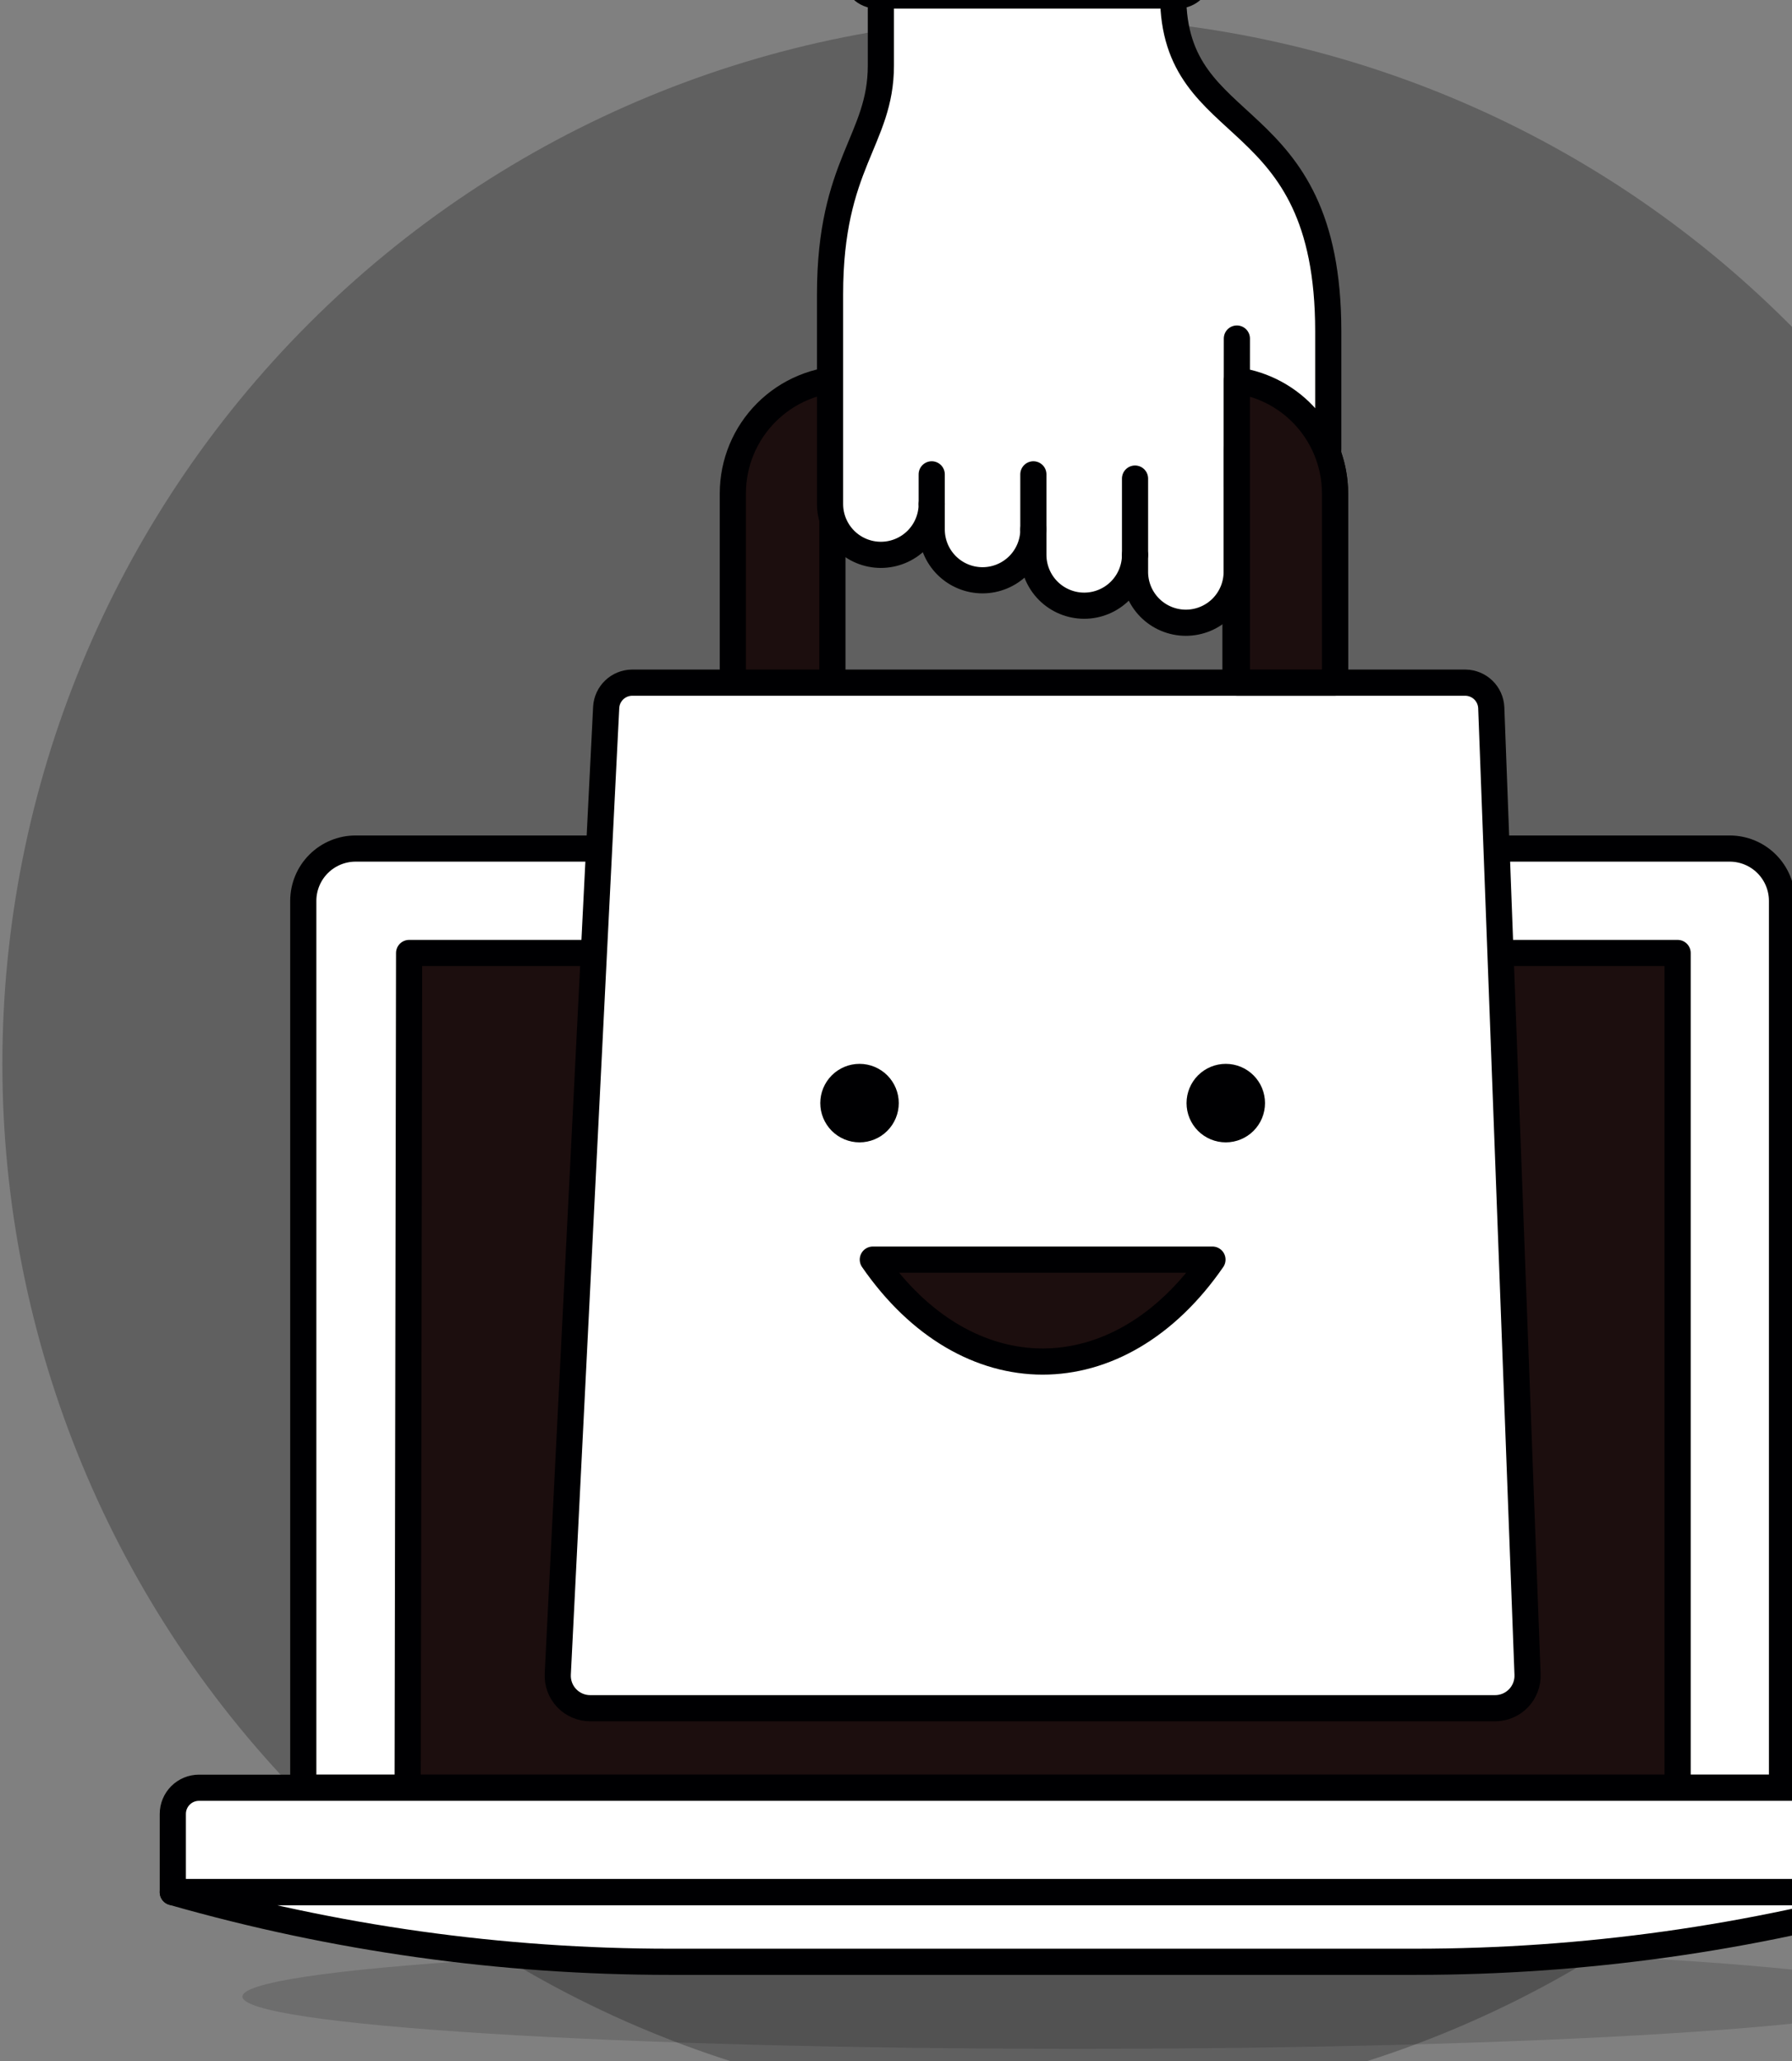 <svg width="274" height="315" viewBox="0 0 274 315" fill="none" xmlns="http://www.w3.org/2000/svg">
<rect x="0" y="0" width="274" height="315" fill="#808080" stroke="none"/>
<path d="M0.364 162.592C0.364 205.027 17.221 245.723 47.227 275.729C77.233 305.735 117.929 322.592 160.364 322.592C202.799 322.592 243.495 305.735 273.501 275.729C303.507 245.723 320.364 205.027 320.364 162.592C320.364 120.157 303.507 79.461 273.501 49.455C243.495 19.449 202.799 2.592 160.364 2.592C117.929 2.592 77.233 19.449 47.227 49.455C17.221 79.461 0.364 120.157 0.364 162.592Z" fill="black" fill-opacity="0.25"/>
<path d="M264.472 129.688H54.372C52.25 129.688 50.215 130.531 48.715 132.031C47.215 133.531 46.372 135.566 46.372 137.688V273.228H272.472V137.688C272.472 135.566 271.629 133.531 270.129 132.031C268.629 130.531 266.594 129.688 264.472 129.688Z" fill="white" stroke="#000002" stroke-width="4" stroke-linecap="round" stroke-linejoin="round"/>
<path d="M256.512 145.648H62.556L62.332 273.228H256.512V145.648Z" fill="#1C0E0E"/>
<path d="M256.512 145.648H62.556L62.332 273.228H256.512V145.648Z" stroke="#000002" stroke-width="4" stroke-linecap="round" stroke-linejoin="round"/>
<path opacity="0.15" d="M37.064 305.148C37.064 306.196 40.367 307.234 46.783 308.202C53.2 309.17 62.604 310.05 74.461 310.791C86.317 311.532 100.392 312.12 115.883 312.521C131.374 312.922 147.977 313.128 164.744 313.128C181.511 313.128 198.114 312.922 213.605 312.521C229.096 312.12 243.171 311.532 255.027 310.791C266.884 310.05 276.288 309.17 282.705 308.202C289.121 307.234 292.424 306.196 292.424 305.148C292.424 304.1 289.121 303.062 282.705 302.094C276.288 301.126 266.884 300.246 255.027 299.505C243.171 298.764 229.096 298.176 213.605 297.775C198.114 297.374 181.511 297.168 164.744 297.168C147.977 297.168 131.374 297.374 115.883 297.775C100.392 298.176 86.317 298.764 74.461 299.505C62.604 300.246 53.2 301.126 46.783 302.094C40.367 303.062 37.064 304.1 37.064 305.148Z" fill="#000002"/>
<path d="M292.424 289.188H26.424V277.228C26.424 276.167 26.846 275.15 27.596 274.4C28.346 273.649 29.363 273.228 30.424 273.228H288.424C289.485 273.228 290.502 273.649 291.253 274.4C292.003 275.15 292.424 276.167 292.424 277.228V289.188Z" fill="white" stroke="#000002" stroke-width="4" stroke-linecap="round" stroke-linejoin="round"/>
<path d="M292.424 289.192C267.718 296.248 242.15 299.828 216.456 299.828H102.392C76.698 299.828 51.13 296.248 26.424 289.192H292.424Z" fill="white" stroke="#000002" stroke-width="4" stroke-linecap="round" stroke-linejoin="round"/>
<path d="M204.132 75.4C204.127 70.762 202.282 66.316 199.003 63.036C195.724 59.756 191.278 57.91 186.64 57.904H129.548C124.909 57.909 120.462 59.754 117.182 63.034C113.902 66.314 112.057 70.761 112.052 75.4V119.608H127.276V75.4C127.291 74.272 127.745 73.193 128.543 72.395C129.341 71.597 130.42 71.142 131.548 71.128H184.64C185.768 71.142 186.846 71.597 187.643 72.395C188.441 73.194 188.895 74.272 188.908 75.4V119.608H204.132V75.4Z" fill="#1C0E0E" stroke="#000002" stroke-width="4" stroke-linecap="round" stroke-linejoin="round"/>
<path d="M228.6 261.072H90.24C89.568 261.072 88.904 260.936 88.286 260.672C87.669 260.407 87.111 260.02 86.648 259.534C86.184 259.048 85.825 258.472 85.59 257.843C85.356 257.213 85.252 256.543 85.284 255.872L92.688 108.08C92.752 107.072 93.194 106.126 93.926 105.431C94.659 104.736 95.626 104.343 96.636 104.332H224.064C225.086 104.343 226.064 104.745 226.799 105.454C227.534 106.164 227.969 107.128 228.016 108.148L233.564 255.936C233.588 256.602 233.477 257.267 233.238 257.889C232.999 258.512 232.637 259.08 232.174 259.559C231.71 260.038 231.155 260.42 230.541 260.68C229.927 260.939 229.267 261.073 228.6 261.072Z" fill="white"/>
<path d="M228.6 261.072H90.24C89.568 261.072 88.904 260.936 88.286 260.672C87.669 260.407 87.111 260.02 86.648 259.534C86.184 259.048 85.825 258.472 85.59 257.843C85.356 257.213 85.252 256.543 85.284 255.872L92.688 108.08C92.752 107.072 93.194 106.126 93.926 105.431C94.659 104.736 95.626 104.343 96.636 104.332H224.064C225.086 104.343 226.064 104.745 226.799 105.454C227.534 106.164 227.969 107.128 228.016 108.148L233.564 255.936C233.588 256.602 233.477 257.267 233.238 257.889C232.999 258.512 232.637 259.08 232.174 259.559C231.71 260.038 231.155 260.42 230.541 260.68C229.927 260.939 229.267 261.073 228.6 261.072V261.072Z" stroke="#000002" stroke-width="4" stroke-linecap="round" stroke-linejoin="round"/>
<path d="M130.828 -12.364V-3.9C130.828 -3.051 131.165 -2.237 131.765 -1.637C132.365 -1.037 133.179 -0.7 134.028 -0.7H180.092C180.941 -0.7 181.755 -1.037 182.355 -1.637C182.955 -2.237 183.292 -3.051 183.292 -3.9V-12.364H130.828Z" fill="white" stroke="#000002" stroke-width="4" stroke-linecap="round" stroke-linejoin="round"/>
<path d="M189.084 74.416V68.732H195.34C197.969 68.729 200.57 69.26 202.988 70.292C203.057 69.733 203.092 69.171 203.092 68.608V50.632C203.092 15.268 179.376 21.708 179.376 -0.688H134.688V10C134.688 21.444 126.916 24.952 126.916 44.972V77.028C126.916 79.089 127.735 81.066 129.192 82.524C130.65 83.981 132.627 84.8 134.688 84.8C136.749 84.8 138.726 83.981 140.184 82.524C141.641 81.066 142.46 79.089 142.46 77.028V80.916C142.46 82.977 143.279 84.954 144.736 86.412C146.194 87.869 148.171 88.688 150.232 88.688C152.293 88.688 154.27 87.869 155.728 86.412C157.185 84.954 158.004 82.977 158.004 80.916V84.8C158.004 86.861 158.823 88.838 160.28 90.296C161.738 91.753 163.715 92.572 165.776 92.572C167.837 92.572 169.814 91.753 171.272 90.296C172.729 88.838 173.548 86.861 173.548 84.8V87.228C173.525 88.263 173.708 89.293 174.088 90.256C174.468 91.219 175.037 92.097 175.76 92.837C176.484 93.578 177.349 94.166 178.303 94.568C179.258 94.969 180.283 95.176 181.318 95.176C182.353 95.176 183.379 94.969 184.333 94.568C185.287 94.166 186.152 93.578 186.876 92.837C187.599 92.097 188.168 91.219 188.548 90.256C188.928 89.293 189.112 88.263 189.088 87.228V74.428L189.084 74.416Z" fill="white"/>
<path d="M189.084 74.416V68.732H195.34C197.969 68.729 200.57 69.26 202.988 70.292C203.057 69.733 203.092 69.171 203.092 68.608V50.632C203.092 15.268 179.376 21.708 179.376 -0.688H134.688V10C134.688 21.444 126.916 24.952 126.916 44.972V77.028C126.916 79.089 127.735 81.066 129.192 82.524C130.65 83.981 132.627 84.8 134.688 84.8C136.749 84.8 138.726 83.981 140.184 82.524C141.641 81.066 142.46 79.089 142.46 77.028V80.916C142.46 82.977 143.279 84.954 144.736 86.412C146.194 87.869 148.171 88.688 150.232 88.688C152.293 88.688 154.27 87.869 155.728 86.412C157.185 84.954 158.004 82.977 158.004 80.916V84.8C158.004 86.861 158.823 88.838 160.28 90.296C161.738 91.753 163.715 92.572 165.776 92.572C167.837 92.572 169.814 91.753 171.272 90.296C172.729 88.838 173.548 86.861 173.548 84.8V87.228C173.525 88.263 173.708 89.293 174.088 90.256C174.468 91.219 175.037 92.097 175.76 92.837C176.484 93.578 177.349 94.166 178.303 94.568C179.258 94.969 180.283 95.176 181.318 95.176C182.353 95.176 183.379 94.969 184.333 94.568C185.287 94.166 186.152 93.578 186.876 92.837C187.599 92.097 188.168 91.219 188.548 90.256C188.928 89.293 189.112 88.263 189.088 87.228V74.428L189.084 74.416Z" stroke="#000002" stroke-width="4" stroke-linecap="round" stroke-linejoin="round"/>
<path d="M189.12 51.74L189.104 77.344" stroke="#000002" stroke-width="4" stroke-linecap="round" stroke-linejoin="round"/>
<path d="M158.004 72.496V80.916V72.496Z" fill="#FFCEBF"/>
<path d="M158.004 72.496V80.916" stroke="#000002" stroke-width="4" stroke-linecap="round" stroke-linejoin="round"/>
<path d="M173.548 73.144V84.8V73.144Z" fill="#FFCEBF"/>
<path d="M173.548 73.144V84.8" stroke="#000002" stroke-width="4" stroke-linecap="round" stroke-linejoin="round"/>
<path d="M142.46 72.496V77.028V72.496Z" fill="#FFCEBF"/>
<path d="M142.46 72.496V77.028" stroke="#000002" stroke-width="4" stroke-linecap="round" stroke-linejoin="round"/>
<path d="M125.424 168.592C125.424 170.183 126.056 171.709 127.181 172.835C128.307 173.96 129.833 174.592 131.424 174.592C133.015 174.592 134.542 173.96 135.667 172.835C136.792 171.709 137.424 170.183 137.424 168.592C137.424 167.001 136.792 165.475 135.667 164.349C134.542 163.224 133.015 162.592 131.424 162.592C129.833 162.592 128.307 163.224 127.181 164.349C126.056 165.475 125.424 167.001 125.424 168.592Z" fill="#000002"/>
<path d="M181.424 168.592C181.424 170.183 182.056 171.709 183.181 172.835C184.307 173.96 185.833 174.592 187.424 174.592C189.015 174.592 190.542 173.96 191.667 172.835C192.792 171.709 193.424 170.183 193.424 168.592C193.424 167.001 192.792 165.475 191.667 164.349C190.542 163.224 189.015 162.592 187.424 162.592C185.833 162.592 184.307 163.224 183.181 164.349C182.056 165.475 181.424 167.001 181.424 168.592Z" fill="#000002"/>
<path d="M133.456 192.512C147.8 213.284 171.056 213.284 185.388 192.512H133.456Z" fill="#1C0E0E" stroke="#000002" stroke-width="4" stroke-linecap="round" stroke-linejoin="round"/>
<path d="M189.124 104.324H204.132V75.4C204.121 71.2 202.597 67.145 199.839 63.977C197.081 60.81 193.274 58.742 189.116 58.152V75.304C189.116 75.336 189.116 75.364 189.116 75.4L189.124 104.324Z" fill="#1C0E0E" stroke="#000002" stroke-width="4" stroke-linecap="round" stroke-linejoin="round"/>
</svg>
